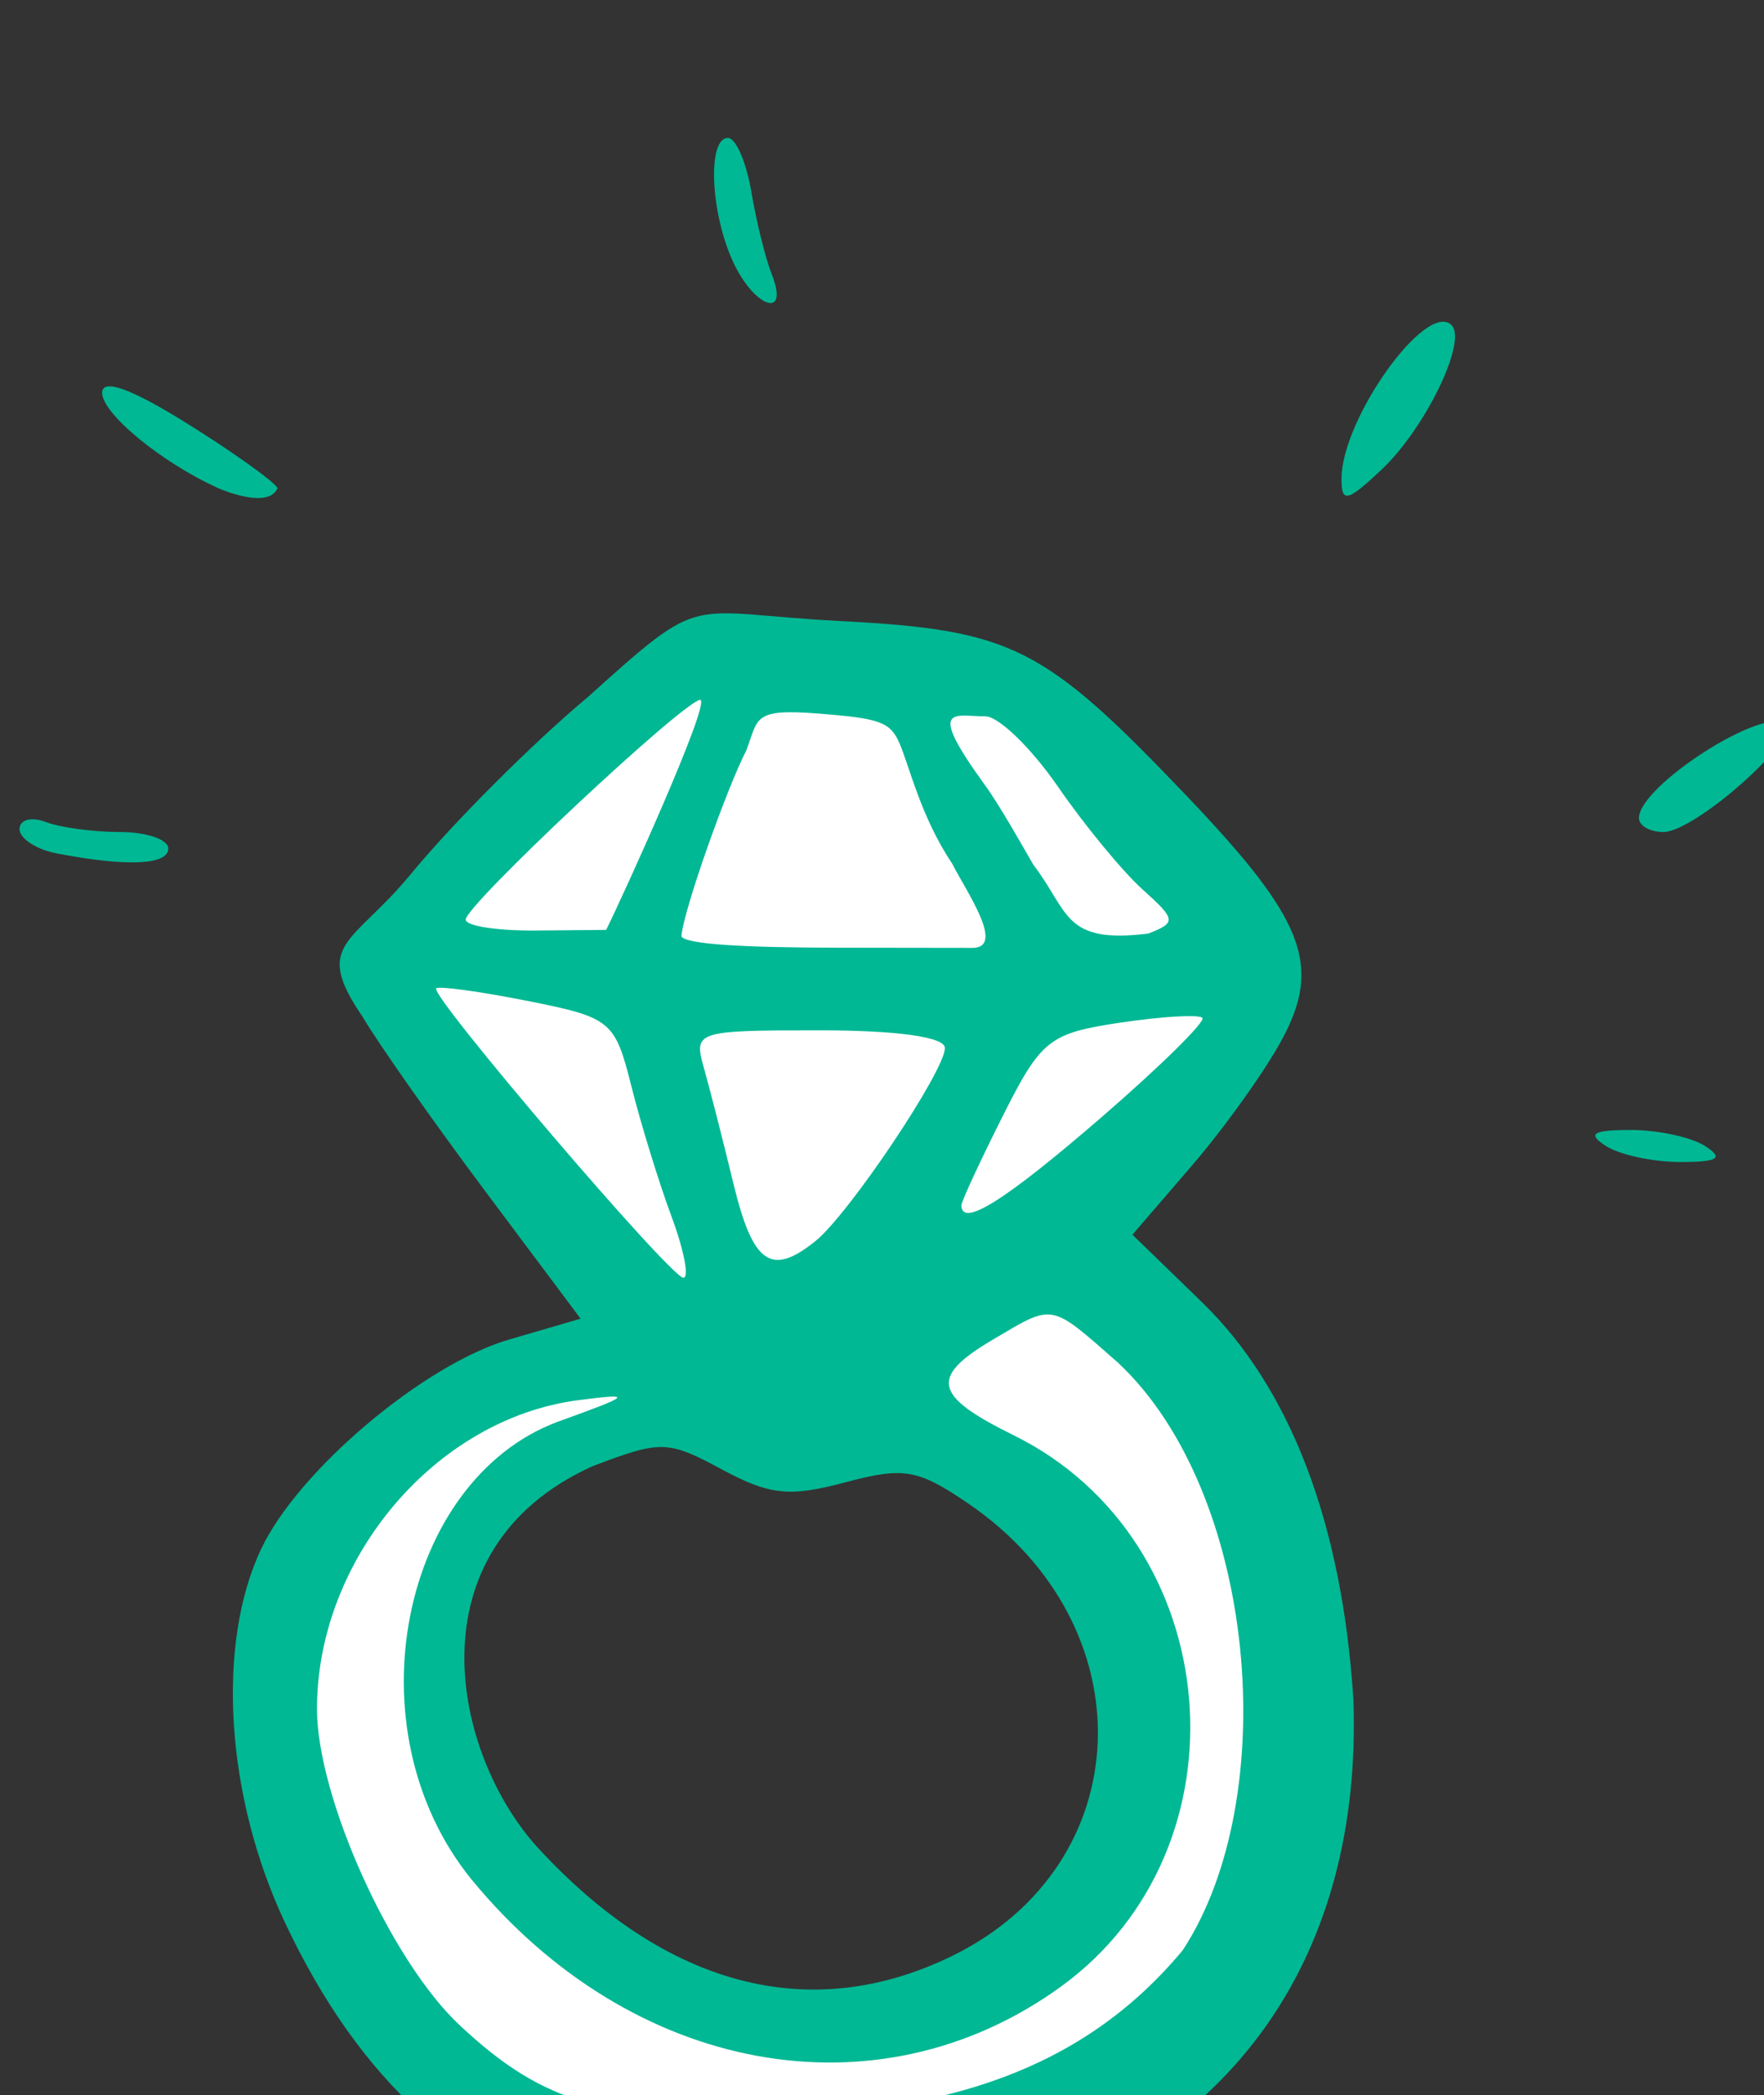 <?xml version="1.0" ?><svg height="90.683mm" viewBox="0 0 76.359 90.683" width="76.359mm" xmlns="http://www.w3.org/2000/svg">
    <rect x="0" y="0" width="76.359" height="90.683" fill="#333333" stroke="none"/>
    <path d="m 2140.883,14415.512 -51.682,50.668 43.615,58.633 c -54.656,4.863 -60.764,44.678 -58.807,79.209 1.958,34.531 36.256,60.886 88.172,62.013 51.916,1.128 79.4,-45.875 75.094,-85.269 -4.307,-39.393 -35.629,-67.441 -35.629,-67.441 l 30.225,-44.184 -45.416,-51.092 z m 4.064,123.529 c 3.194,-0.03 6.54,0.158 10.031,0.592 26.779,1.73 57.114,15.49 56.133,43.637 -0.981,28.147 -12.633,63.1 -54.824,55.484 -42.191,-7.617 -58.669,-36.131 -58.873,-58.281 -0.185,-20.073 16.654,-41.114 47.533,-41.432 z" fill="#FFFFFF" transform="translate(-47.999,-115.676) matrix(0.265,0,0,0.265,-489.119,-3676.255)"/>
    <path d="m 2127.225,14671.989 c -24.715,-7.544 -41.59,-22.835 -53.809,-48.759 -9.701,-20.581 -11.284,-45.478 -3.883,-61.07 6.093,-12.842 26.572,-30.125 40.514,-34.19 l 11.653,-3.399 -15.459,-20.664 c -8.502,-11.365 -17.574,-24.261 -20.164,-28.661 -8.234,-12.043 -1.593,-11.776 7.867,-23.267 6.914,-8.399 19.947,-21.433 28.96,-28.964 19.326,-17.391 15.521,-13.741 41.105,-12.403 28.24,1.476 33.323,4.05 56.882,28.767 19.034,19.977 21.933,27.429 15.388,39.582 -2.779,5.162 -9.415,14.447 -14.746,20.638 l -9.693,11.254 11.311,10.974 c 14.506,14.078 22.946,36.201 24.785,64.963 1.502,42.119 -19.985,70.526 -53.961,81.777 -18.744,6.1 -52.337,7.825 -66.749,3.422 z m 92.817,-44.235 c 16.413,-24.995 12.115,-74.824 -10.574,-96.011 -11.193,-9.827 -10.389,-9.677 -20.418,-3.756 -10.395,6.141 -9.745,9.153 3.366,15.616 34.785,17.14 39.091,67.364 7.724,90.088 -29.929,21.679 -70.165,14.324 -96.332,-17.612 -19.887,-24.618 -11.327,-65.042 14.031,-74.623 12.302,-4.435 12.604,-4.738 3.576,-3.585 -23.363,2.979 -42.779,25.879 -42.775,50.446 0,14.423 12.024,41.087 23.277,51.634 13.807,12.938 24.046,15.851 52.652,14.96 25.875,-1.167 48.56,-6.848 65.472,-27.157 z m -37.66,0.912 c 30.628,-14.953 31.973,-53.975 2.547,-73.968 -8.182,-5.562 -10.448,-5.943 -20.036,-3.383 -9.081,2.423 -12.309,2.082 -20.13,-2.128 -8.851,-4.768 -9.904,-4.793 -21.195,-0.481 -29.905,13.618 -22.761,47.151 -8.77,62.368 20.726,22.484 44.321,28.953 67.585,17.592 z m -45.848,-120.83 c -2.067,-5.568 -5.007,-15.125 -6.54,-21.238 -2.68,-10.692 -3.324,-11.22 -16.949,-13.927 -7.79,-1.547 -14.51,-2.47 -14.934,-2.058 -1.126,1.098 38.229,47.182 40.367,47.271 0.994,0.04 0.124,-4.482 -1.944,-10.048 z m 23.54,4.049 c 5.445,-4.387 21.137,-27.79 21.137,-31.528 0,-1.798 -7.76,-2.887 -20.56,-2.887 -20.035,0 -20.517,0.161 -18.828,6.073 0.949,3.341 3.12,11.844 4.825,18.894 3.19,13.203 6.168,15.295 13.427,9.448 z m 46.523,-20.051 c 9.754,-8.432 17.253,-15.812 16.667,-16.399 -0.588,-0.588 -6.654,-0.232 -13.478,0.792 -11.547,1.731 -12.871,2.788 -19.142,15.27 -3.704,7.375 -6.734,13.916 -6.734,14.537 0,3.725 7.061,-0.697 22.687,-14.2 z m -24.219,-41.626 c -5.096,-7.575 -6.979,-15.933 -8.595,-19.642 -1.53,-3.511 -3.302,-4.047 -13.124,-4.828 -10.9,-0.866 -9.869,0.698 -11.893,6.02 -3.04,5.833 -10.26,25.99 -10.603,30.373 0.793,1.283 10.077,1.824 25.479,1.842 l 22.056,0.03 c 5.467,0 -0.986,-9.21 -3.32,-13.791 z m 32.075,11.454 c 4.591,-1.811 4.53,-2.264 -0.99,-7.233 -3.239,-2.918 -9.45,-10.463 -13.8,-16.774 -4.354,-6.307 -9.677,-11.469 -11.832,-11.469 -5.076,0 -9.784,-2.132 -0.056,11.26 2.479,3.413 6.395,10.427 7.897,13 5.883,7.694 4.837,12.954 18.782,11.216 z m -73.188,-38.175 c -2.55,0 -38.333,33.515 -38.333,35.902 0,1.037 5.163,1.838 11.472,1.778 l 11.472,-0.1 c 2.404,-4.788 17.074,-36.987 15.389,-37.58 z m 147.917,72.876 c -3.109,-2.005 -2.164,-2.615 4.048,-2.615 4.454,0 9.919,1.177 12.146,2.615 3.106,2.01 2.164,2.617 -4.048,2.617 -4.454,0 -9.92,-1.178 -12.146,-2.617 z m -253.055,-47.79 c -3.341,-0.643 -6.075,-2.431 -6.075,-3.969 0,-1.541 1.922,-2.063 4.269,-1.162 2.35,0.9 7.815,1.637 12.147,1.637 4.331,0 7.878,1.214 7.878,2.699 0,2.701 -6.794,2.997 -18.22,0.795 z m 258.454,-5.775 c 0,-5.279 20.627,-18.481 23.844,-15.26 2.392,2.39 -14.746,17.541 -19.841,17.541 -2.201,0 -4.003,-1.026 -4.003,-2.281 z m -232.138,-53.916 c -9.196,-4.17 -18.893,-12.14 -18.893,-15.534 0,-2.394 4.627,-0.747 13.64,4.855 7.504,4.664 14.256,9.472 15.006,10.686 -1.398,3.341 -8.302,0.625 -9.753,0 z m 183.55,-1.5 c 0,-9.785 13.89,-29.184 17.973,-25.1 2.622,2.619 -4.303,16.907 -11.443,23.618 -5.61,5.268 -6.53,5.478 -6.53,1.482 z m -99.439,-35.555 c -3.679,-8.074 -4.151,-20.117 -0.787,-20.117 1.29,0 3.01,3.948 3.818,8.773 0.812,4.825 2.315,10.9 3.342,13.496 2.954,7.466 -2.889,5.495 -6.373,-2.152 z" fill="#00B894" transform="translate(-47.999,-115.676) matrix(0.265,0,0,0.265,-489.119,-3676.255)"/>
</svg>
